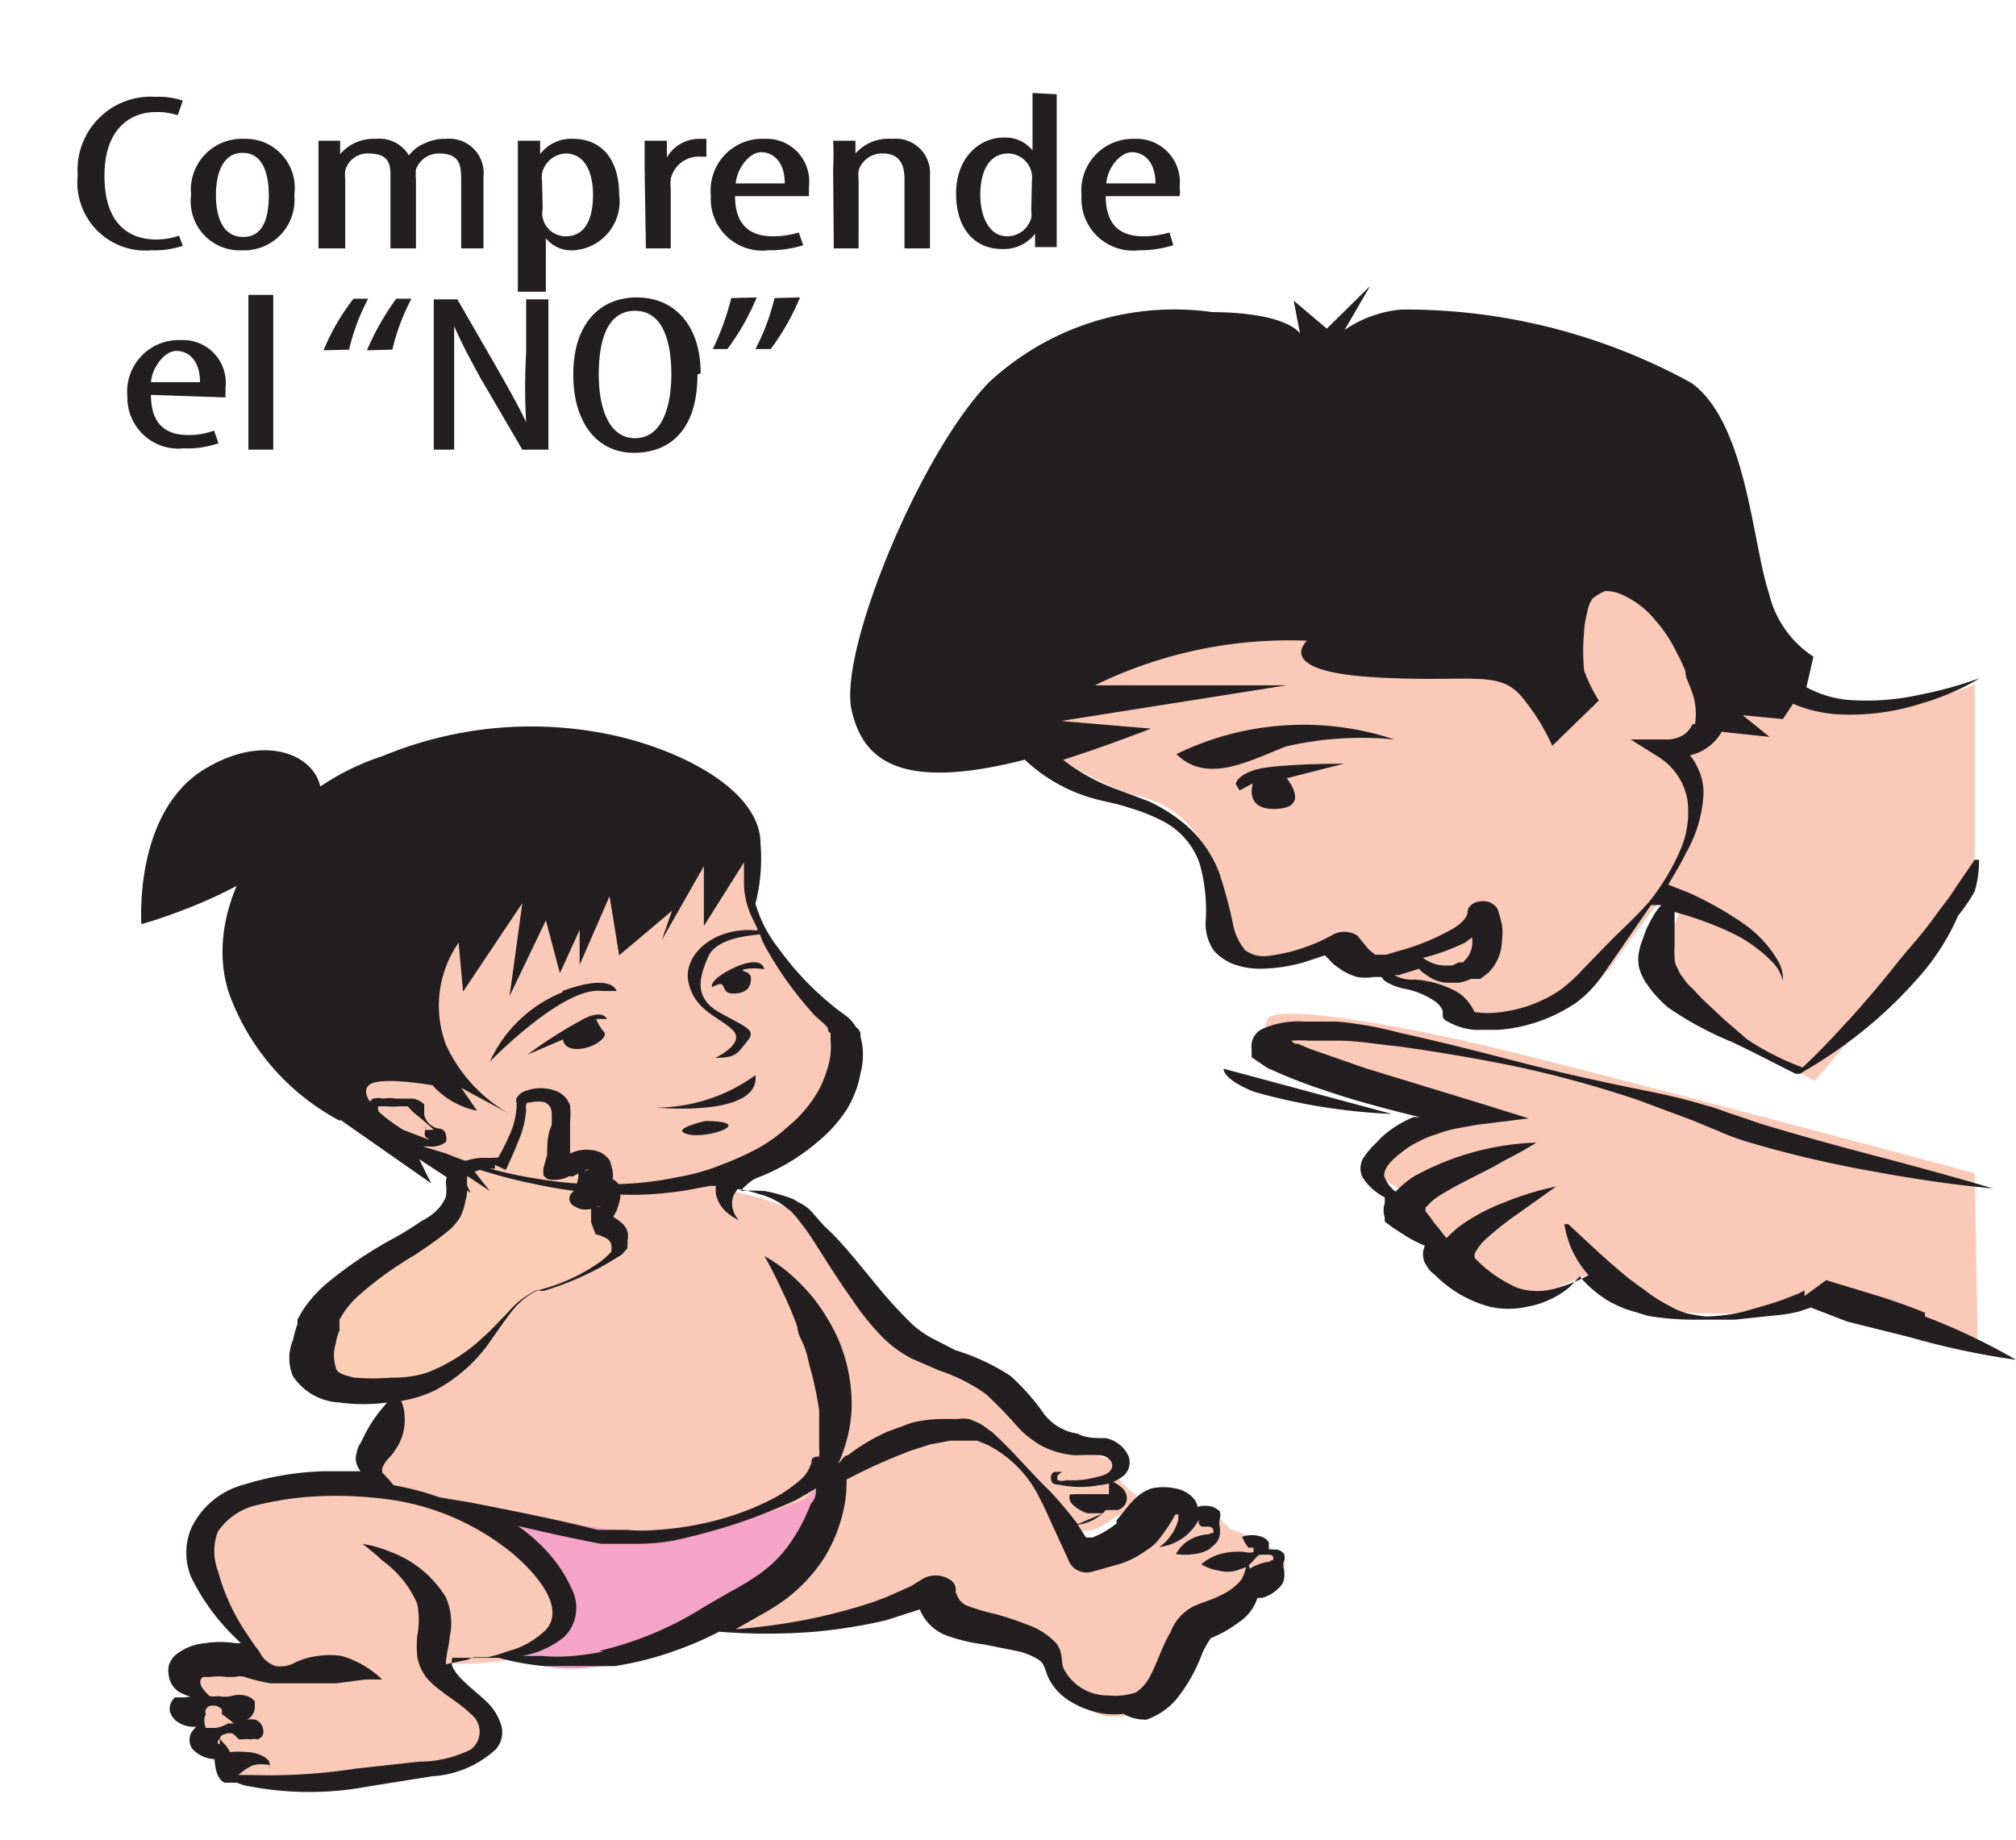 <svg id="Capa_1" data-name="Capa 1" xmlns="http://www.w3.org/2000/svg" viewBox="0 0 31.65 28.89"><defs><style>.cls-1{fill:#f5a4c7;}.cls-2{fill:#fbc9b7;}.cls-3{fill:#fccdb5;}.cls-4{fill:#231f20;}</style></defs><title>1-9meses</title><path class="cls-1" d="M8.69,22.7S7,24,7.3,24.61s.3,2.56,3.88,1,1.63-3.49,1.63-3.49Z"/><path class="cls-2" d="M31,18.42s-6.26-1.68-7.89-2.05S20,15.79,19.9,16a.44.44,0,0,0,.19.57c.23.1,2.69.79,2.69.79s-1.19.52-1.24.79.46.54.46.54a.77.77,0,0,0,.25.41,2.46,2.46,0,0,1,.36.34,2.2,2.2,0,0,0,.77.74,1.16,1.16,0,0,0,.82.13l.91-.37a3.19,3.19,0,0,0,1,.63,6,6,0,0,0,2.11-.09c.7-.2.94,0,.94,0l1.89.62Z"/><path class="cls-2" d="M16.15,11.55a5.68,5.68,0,0,0,1.62.93A1.51,1.51,0,0,1,19,13.56c.28.58-.08,1.35.53,1.46a2.79,2.79,0,0,0,1.42-.26l.73.42a1.45,1.45,0,0,0,.62.32,1,1,0,0,1,.64.4c.07.13.53.19.58.19a2.73,2.73,0,0,0,1.75-.88c.53-.75.83-1.12.83-1.12l.35.09a2.67,2.67,0,0,0-.26.63c-.12.4.58,1,.67,1.16a14,14,0,0,0,1.63,1S31,14.1,31,13.52V10.75a4.4,4.4,0,0,1-1.92.31c-.85-.12-1.19-.33-1.36-.54a9,9,0,0,0-3.17-1.84c-1.16-.22-5.73-.82-7-.32s-1.46,3.19-1.46,3.19"/><path class="cls-2" d="M4.75,16.75A3.12,3.12,0,0,0,6.24,18c1,.32,1,.47,1,.47L6,22.57l-.23.72s-1.94,0-2.16.27-.68.74-.27,1.47a5.42,5.42,0,0,0,.69,1s-1-.24-1,.08.16.32,0,.61.28.77.28.77a.61.61,0,0,0,.57.5c.51,0,3.37,0,3.62-.35s.21-.37,0-.75a3.3,3.3,0,0,0-.62-.77s1.25.05,1.48-.21.84-.42.57-.92a7.42,7.42,0,0,0-1-1.22s2.19.31,2.21.35a8.72,8.72,0,0,0,2.5-.58c.29-.28.53-.49.53-.49a1.66,1.66,0,0,1-.49,1.31,7.15,7.15,0,0,1-1.42,1.19,3.14,3.14,0,0,0,1.58-.11c1-.27,1.69-.43,1.69-.43a2.37,2.37,0,0,0,1.17.76c.73.17.78.16.91.39s.34.81.88.79a1.06,1.06,0,0,0,1.06-.75c.16-.48.23-.65.7-.86s.53-.43.53-.43.45-.14.39-.38a.33.33,0,0,0-.32-.24l-.21-.16L19.3,24s-.21-.27-.42-.29-.46-.24-.62-.11-.5.73-.82.84-.39,0-.44-.14a2.87,2.87,0,0,1-.1-.27.62.62,0,0,0,.45-.1,2.12,2.12,0,0,1,.34-.2s.23-.2.11-.28a1.49,1.49,0,0,1-.26-.26s0-.21-.11-.27-.54-.12-.72-.21A7.93,7.93,0,0,0,15,21.43a2.38,2.38,0,0,1-1.32-1.1A5.24,5.24,0,0,0,12.44,19a3.8,3.8,0,0,0-1-.3,4.44,4.44,0,0,1,.55-.51c.24-.15,1.56-1.46,1.28-1.93s-1-.86-1.41-1.76.16-.82-.28-1.4a13.38,13.38,0,0,0-3.56,0c-1.7.29-3.56,3.07-3.27,3.64"/><path class="cls-3" d="M8.45,20.28c-.51.14-1,1.51-2.25,1.59S4.65,21.63,5,20.78,6.76,19.48,7,19s-.07-.65.45-.76.35,0,.35,0,.38-.68.33-.94.63-.21.63.11a3.7,3.7,0,0,1-.09,1c-.07.14.53-.39.61-.15a.61.61,0,0,1-.1.5s.36-.27.36,0a.47.47,0,0,1-.14.39s.37.09.3.34-.77.6-1.29.75"/><path class="cls-4" d="M8.44,20.26h0a2.9,2.9,0,0,0,1-.46,1.17,1.17,0,0,0,.16-.15s0-.06,0-.08a.05.05,0,0,0,0,0s0,0,0,0a.15.15,0,0,0-.07-.12.56.56,0,0,0-.18-.07l-.07-.19s0,0,0,0l0,0s0,0,0-.08v-.17s0,0,0,0a0,0,0,0,0,0,0,.11.11,0,0,0,.05,0,.31.31,0,0,0,.11,0s0,0,0,0l-.07,0a.32.32,0,0,1-.35,0A.13.13,0,0,1,9,18.71H9a.56.56,0,0,0,.07-.18.34.34,0,0,0,0-.17c0-.05,0-.05.06,0s.12,0,.1,0a1.17,1.17,0,0,0-.23.11l-.07,0,0,0a.4.4,0,0,1-.16.05.49.49,0,0,1-.15,0,.17.17,0,0,1-.09-.07c0-.08,0-.07,0-.1s0,0,0,0,0,0,0,0l0,0,.06-.22c0-.15,0-.31.07-.46a2,2,0,0,0,0-.22.19.19,0,0,0-.1-.14.46.46,0,0,0-.23,0c-.06,0-.08,0-.07.12a1.47,1.47,0,0,1-.12.48c-.06.16-.13.31-.2.46l-.17-.08s0,0,0,0,0,.07,0,.06,0,0,0,0l-.15,0a.7.7,0,0,0-.25.09c-.08,0,0,.23-.06.4a1,1,0,0,1-.08.26.83.83,0,0,1-.21.24c-.17.14-.34.25-.5.36a5.63,5.63,0,0,0-.91.66,1.47,1.47,0,0,0-.28.36l0,.11,0,0s0,0,0,0l0,.06a.83.83,0,0,0-.06.21.61.61,0,0,0,0,.36c0,.09.12.13.29.17a3.49,3.49,0,0,0,.59,0,1.69,1.69,0,0,0,.56-.08A2.68,2.68,0,0,0,7.58,21c.14-.12.26-.26.39-.39a1.36,1.36,0,0,1,.47-.36Zm0,0a1.13,1.13,0,0,0-.42.35c-.11.14-.21.29-.31.43a2.45,2.45,0,0,1-.88.79,2,2,0,0,1-.74.19,2.85,2.85,0,0,1-.77,0,.93.93,0,0,1-.72-.41.73.73,0,0,1,0-.57,1.82,1.82,0,0,1,.07-.25l0-.07,0,0v0l.06-.11a2,2,0,0,1,.4-.46,6.41,6.41,0,0,1,1-.68,5.26,5.26,0,0,0,.49-.3A.86.86,0,0,0,6.86,19,.62.62,0,0,0,7,18.79a.79.79,0,0,0,0-.22.35.35,0,0,1,.17-.29,1.14,1.14,0,0,1,.37-.1l.18,0a.64.64,0,0,1,.14,0s.12.08.09.12a.12.12,0,0,1,0,0,.16.16,0,0,1-.15,0,.07.07,0,0,1,0-.09A3.55,3.55,0,0,0,8,17.82a1.24,1.24,0,0,0,.11-.44v-.06a.12.12,0,0,1,0-.08.27.27,0,0,1,.17-.12.66.66,0,0,1,.42,0,.37.37,0,0,1,.25.24,1.29,1.29,0,0,1,0,.25c0,.16,0,.32,0,.48a2.29,2.29,0,0,1,0,.25v.07s0,0,0,0,0,0,0,0,0,0,0-.08a.29.29,0,0,0-.08-.07.26.26,0,0,0-.14,0c-.14,0-.08,0-.09,0h0l.06,0a1.87,1.87,0,0,1,.3-.17.59.59,0,0,1,.42,0c.2.11.16.2.18.22a.5.5,0,0,1,0,.3,1,1,0,0,1-.13.27L9,18.67l.14-.09a.8.8,0,0,1,.22-.07.46.46,0,0,1,.25,0,.27.27,0,0,1,.13.13.24.24,0,0,1,0,.08v.07a1,1,0,0,1-.06.22l-.06.11,0,.06-.07.06-.07-.19a.68.68,0,0,1,.3.17.26.26,0,0,1,.07.26.11.11,0,0,1,0,.06l0,.06-.09.1-.23.14a4.67,4.67,0,0,1-1,.43Z"/><path class="cls-4" d="M23,14.8h0l.11-.08a.42.42,0,0,1-.07.31l-.07.08,0,0-.07,0-.1.05-.12,0a.59.59,0,0,1-.34-.12A3.37,3.37,0,0,0,23,14.8m3.57-3.43h0a.39.39,0,0,1-.14.17.51.51,0,0,1-.24.07H25.6l.43.27a1,1,0,0,1,.46.67,1.49,1.49,0,0,1-.12.82,3.63,3.63,0,0,1-.48.79c-.21.24-.47.47-.7.71l-.35.36a2.45,2.45,0,0,1-.34.31,2.12,2.12,0,0,1-.93.35,1.41,1.41,0,0,1-.42,0s0,0,0,0l0,0h0a.75.75,0,0,0-.07-.12.67.67,0,0,0-.23-.21,1.62,1.62,0,0,0-.64-.18.56.56,0,0,1-.32-.07l.07,0,.32-.1a.24.24,0,0,0,.09.08.63.63,0,0,0,.33.14h.2a.71.71,0,0,0,.19-.06l.07,0,.08,0,.13-.1a.74.74,0,0,0,.21-.5,1,1,0,0,0,0-.25,2.33,2.33,0,0,0-.07-.25.26.26,0,0,0-.24-.12c-.13,0-.23.08-.23.17h0c0,.09-.13.22-.32.31a3.5,3.5,0,0,1-.62.26l-.34.1-.17,0h0l-.11-.09-.17-.21h0l0,0a.38.38,0,0,0-.41,0,2.77,2.77,0,0,1-1,.32.49.49,0,0,1-.35-.09.89.89,0,0,1-.18-.35,7.48,7.48,0,0,0-.23-.87,1.89,1.89,0,0,0-.6-.81,2.57,2.57,0,0,0-.51-.31l-.56-.21a3.1,3.1,0,0,1-.78-.44c.41-.13.86-.29,1.38-.49l-1.41-.12,3.54-.56H17.19a6.93,6.93,0,0,1,3.33-.7s-.54.47,1,.57,2-.13,2.37.31a3.38,3.38,0,0,1,.48.77L25.1,11a2.64,2.64,0,0,1-.23-.47h0a3.22,3.22,0,0,1,0-.62,1.34,1.34,0,0,1,.05-.3A.53.53,0,0,1,25,9.4a.82.82,0,0,1,.2-.12.6.6,0,0,1,.27.06,1.39,1.39,0,0,1,.51.39,2.21,2.21,0,0,1,.35.53,2.39,2.39,0,0,1,.13.28c0,.11.06.19.09.29A1,1,0,0,1,26.61,11.37Zm-10.49.55h0a2.58,2.58,0,0,0,1.06.61c.21.06.41.09.58.15a2.85,2.85,0,0,1,.51.2,1.18,1.18,0,0,1,.61.7,2.71,2.71,0,0,1,.09.86.74.74,0,0,0,.13.49.81.81,0,0,0,.31.21,1.23,1.23,0,0,0,.42.07,2.52,2.52,0,0,0,.71-.11l.3-.1.06.06a.73.73,0,0,0,.16.14.87.87,0,0,0,.29.14.71.71,0,0,0,.25,0l.13,0h0a.2.2,0,0,0,.08.08.89.89,0,0,0,.31.11,1.3,1.3,0,0,1,.46.2.36.36,0,0,1,.11.14l0,.08h0v0h0l0,0s0,.06.08.09a1,1,0,0,0,.42.13h.37a2.51,2.51,0,0,0,1.23-.43,1.83,1.83,0,0,0,.39-.4l.27-.39.51-.74.16,0-.08.1a2.25,2.25,0,0,0-.12.21,1.19,1.19,0,0,0-.08.2,1.25,1.25,0,0,0-.07.23.62.62,0,0,0,0,.23.82.82,0,0,0,.11.25,1.85,1.85,0,0,0,.35.39,5.22,5.22,0,0,0,1,.54c.34.16.66.33,1,.5l.07,0,.08-.05a7.52,7.52,0,0,0,1-.7,7.16,7.16,0,0,0,.83-.82,3.65,3.65,0,0,0,.57-.91A3.11,3.11,0,0,0,31,14a1.68,1.68,0,0,0,.07-.5H31l-.3.44c-.09.15-.21.29-.31.43s-.21.28-.33.42-.23.27-.34.41-.45.55-.7.82-.46.5-.72.74a4.18,4.18,0,0,1-.87-.44L27.06,16l-.34-.32-.15-.16a.7.7,0,0,1-.14-.16.49.49,0,0,1-.09-.15.32.32,0,0,1-.05-.18,1.2,1.2,0,0,1,0-.19v-.21c0-.07,0-.14,0-.2l0-.11h0a5.32,5.32,0,0,1,.86.31,2.24,2.24,0,0,1,.68.48.64.64,0,0,1,.16.29.57.57,0,0,0-.08-.32,1.84,1.84,0,0,0-.57-.6,5.34,5.34,0,0,0-.82-.46l-.33-.13c.1-.17.2-.33.28-.5a2.06,2.06,0,0,0,.27-.87.86.86,0,0,0-.09-.47.76.76,0,0,0-.12-.19.85.85,0,0,0,.17-.06.77.77,0,0,0,.33-.31l.75.08-.42-.34.63.06.16-.24a2.14,2.14,0,0,0,.81.17,3.65,3.65,0,0,0,1.22-.18,3.86,3.86,0,0,0,.9-.39l0,0-.24.08a6.44,6.44,0,0,1-.71.18,3.87,3.87,0,0,1-1.11.08,1.69,1.69,0,0,1-.66-.2l0,0,.11-.48a1.64,1.64,0,0,1-.7-1c-.26-.78-.35-2.68-1.22-3.3A9.33,9.33,0,0,0,22,4.86a1.88,1.88,0,0,0-.89.32l.4-.69-.68.67-.52-.44.1.52s-.17-.33-1.38-.34A4.27,4.27,0,0,0,15.53,6c-1.08,1.1-2.37,4.23-2.16,5.15C13.54,11.9,14.08,12.45,16.12,11.92Z"/><path class="cls-4" d="M19.4,12.31l.06.1.21-.11s-.15.43.38.4.15-.48.15-.48l.9-.23s-1.05,0-1.37.09-.33.23-.33.23"/><path class="cls-4" d="M18.47,11.84c.48.48,1.15.1,1.72-.12a5.27,5.27,0,0,1,1.7-.11,4.54,4.54,0,0,0-3.42.23"/><path class="cls-4" d="M3.53,26.84a0,0,0,0,0,0,0s0,0,0,0h0v0"/><path class="cls-4" d="M3.22,26.92h0s0,0,0,0h0Z"/><path class="cls-4" d="M9.47,25.93h0A4,4,0,0,1,9,26a2.74,2.74,0,0,1-.5,0h-.3a1.46,1.46,0,0,0,.66-.3A.65.65,0,0,0,9,25a2.26,2.26,0,0,0-.52-.75,2.57,2.57,0,0,0-.35-.29c.44.1.87.2,1.31.28l.13,0,.15,0H10a3.36,3.36,0,0,0,.57-.05,10.12,10.12,0,0,0,1-.27,9.47,9.47,0,0,0,.93-.37l.31-.18c0,.08,0,.16-.08.24a2.82,2.82,0,0,1-.34.64,2,2,0,0,1-.55.52,4,4,0,0,1-.37.22l-.4.23a5.32,5.32,0,0,1-1.66.7m-2.07.14h0L7,26.13c0-.14.05-.28.06-.43A1,1,0,0,0,7,25.08a1.71,1.71,0,0,0-.86-.71,2,2,0,0,0-.45-.13h0s0,0,0,0A3.74,3.74,0,0,1,6,24.5a1.65,1.65,0,0,1,.55.68,1.34,1.34,0,0,1,0,.51,1.82,1.82,0,0,0,0,.32.74.74,0,0,0,.17.36c.21.22.48.35.67.54a.35.35,0,0,1,0,.56,1.82,1.82,0,0,1-.81.19l-1,.11a8.79,8.79,0,0,1-1.61.1l-.15,0h0l-.08,0s0,0,0,0,.16-.14.26-.16.2,0,.23,0a.21.21,0,0,1,0,.07l0,0s0,0,0,0a.19.19,0,0,0,0-.1c0-.06-.15-.16-.34-.17a1.45,1.45,0,0,0-.28,0,.45.45,0,0,0-.1-.14l-.06-.07s0,0,0,0,0,0,0,.06-.07,0,0-.06a.09.09,0,0,1,.08-.07.15.15,0,0,1,.14,0l.08.08H3.8a.57.57,0,0,1,.14,0,.23.23,0,0,1,.1,0,0,0,0,0,0,0,0h0a.13.13,0,0,0,.09-.08.2.2,0,0,0-.12-.23A.48.48,0,0,0,3.88,27,.23.23,0,0,0,4,26.78v0s0,0,0-.07a.32.32,0,0,0-.12-.08.43.43,0,0,0-.25,0,.53.53,0,0,1-.21,0,.29.29,0,0,1-.13,0,0,0,0,0,0,0,0,.6.6,0,0,1-.1-.11c-.05-.06-.07-.15,0-.19s0,0,0,0,0,0,0,0l.11,0a.85.85,0,0,1,.25,0h.14a.28.28,0,0,1,.15,0,2.73,2.73,0,0,0,.41.1l.42,0c.13,0,.22,0,.33,0h.28l.46-.06.18,0H6a0,0,0,0,0,0,0A1.53,1.53,0,0,0,5.36,26,1.21,1.21,0,0,0,5,26a1.14,1.14,0,0,0-.36.1.48.48,0,0,1-.31.06A.44.44,0,0,1,4.11,26,.8.8,0,0,0,4,25.84h0l-.12-.18a3.25,3.25,0,0,1-.46-1,.86.86,0,0,1,0-.61A1,1,0,0,1,4,23.64a5,5,0,0,1,1.08-.15,6.13,6.13,0,0,1,1.14.07,3.92,3.92,0,0,1,1.85.85c.45.39.79.88.49,1.19a1.35,1.35,0,0,1-.6.33,1.81,1.81,0,0,1-.31.09H7.43s0,0,0,0h0ZM3.23,27.13h0s-.05-.13,0-.21,0,0,0,0l0,0h0a.14.14,0,0,1,0-.08.12.12,0,0,1,.12-.06.16.16,0,0,1,.13.06.12.12,0,0,1,0,.07l.12.09.07.06-.09,0a.56.56,0,0,1-.19.07Zm14.33-3.61h0s0,0,0,0S17.54,23.53,17.56,23.52Zm2.6,1a.23.23,0,0,0,0-.12.19.19,0,0,0-.11-.07l-.13,0s0-.08,0-.11a.19.19,0,0,0-.11-.09.47.47,0,0,0-.31,0s0,0,0,0a.71.71,0,0,0,.1.17l0,0h.08a0,0,0,0,1,0,.07.28.28,0,0,1-.13,0,1,1,0,0,0-.48.06.84.84,0,0,0-.21.13s0,0,0,0a.73.73,0,0,0,.27.1.56.56,0,0,0,.28,0l.14-.05a.4.4,0,0,0,.12-.1s.06-.07.1-.1l0,0a.11.11,0,0,0,.05,0l.1,0s.08,0,.07.06,0,0-.06.05a.8.8,0,0,0-.31.11.5.5,0,0,0-.05-.13h0s0,0,0,0a.61.61,0,0,1-.08.3l0,0h0a.86.86,0,0,1-.31.24c-.13.07-.25.1-.44.18a.75.75,0,0,0-.36.4c-.14.24-.21.48-.32.69a.71.71,0,0,1-.22.26,1,1,0,0,1-.44.05.77.77,0,0,1-.7-.42c-.05-.1,0-.23-.11-.39a1.12,1.12,0,0,0-.46-.3,5.08,5.08,0,0,0-.51-.17,3.05,3.05,0,0,1-.44-.13.28.28,0,0,1-.16-.18A.5.5,0,0,1,15,25a.18.18,0,0,0-.09-.2.41.41,0,0,0-.44,0h0l-.16.1-.2.09a4.69,4.69,0,0,1-.45.18,8.92,8.92,0,0,1-1,.26,9.58,9.58,0,0,1-1.11.15l.37-.21a3.68,3.68,0,0,0,.4-.25,2.54,2.54,0,0,0,.62-.66,2.45,2.45,0,0,0,.3-.74,2,2,0,0,0,.05-.49,9.33,9.33,0,0,1,1-.45l.31-.1.32-.06s.13,0,.12,0l.18,0,.12,0,.15.06a1.83,1.83,0,0,1,.84.86c.09.17.16.34.24.51l.23.5a.31.31,0,0,0,.34.13h0l.46-.13a1.53,1.53,0,0,0,.4-.21.79.79,0,0,0,.17-.14l.07-.09.05-.07a2.05,2.05,0,0,0,.16-.26s0,0,0,0,0,0,.05,0,.08,0,0,0,0,0,0,0,0,0,0,.06-.09.31-.3.45c0,0,0,0,0,0h0a.8.8,0,0,0,.62-.43.21.21,0,0,0,0,.06.12.12,0,0,0,.05.05l.1,0s.08,0,.08.07,0,0-.07.05a.66.66,0,0,0-.38.14.73.73,0,0,0-.14.17s0,0,0,0a.9.9,0,0,0,.29,0,.57.57,0,0,0,.24-.08l.1-.09a.31.31,0,0,0,.06-.13.56.56,0,0,0,0-.13.24.24,0,0,1,0-.12.23.23,0,0,0,0-.12.41.41,0,0,0-.11-.07.42.42,0,0,0-.24,0,.25.25,0,0,0-.06-.13.42.42,0,0,0-.14-.11.44.44,0,0,0-.15-.05.86.86,0,0,0-.37,0,.67.67,0,0,0-.28.18c-.1.1-.15.18-.22.26l-.05.06,0,.05-.11.08a1.36,1.36,0,0,1-.27.14l-.1,0-.13-.2a.7.7,0,0,0,.44-.23h.12l.06,0a.2.2,0,0,0,.15-.16.22.22,0,0,0-.09-.2.56.56,0,0,0-.19-.11s0,.07,0,.16,0,0,0,.06h-.42l-.13,0a.14.14,0,0,1-.06,0s-.05.09.06.18a.61.61,0,0,0,.21.12l.13,0h.12l-.4.17c-.14-.18-.28-.35-.44-.52-.31-.3-.56-.61-.9-.92l-.15-.11a1.12,1.12,0,0,0-.22-.1.7.7,0,0,0-.18,0l-.27,0a2.13,2.13,0,0,0-.45.06l-.38.14a3.08,3.08,0,0,0-.62.37c-.06,0-.1.09-.15.13a1.57,1.57,0,0,0,.09-.23,2.27,2.27,0,0,0,.12-.62,2.61,2.61,0,0,0-.08-.72,2.47,2.47,0,0,0-.29-.69,2.66,2.66,0,0,0-.42-.55,2.51,2.51,0,0,0-.58-.45s.13.22.28.55a5.15,5.15,0,0,1,.24.57c0,.1.07.21.11.31s.06.22.09.33a5.57,5.57,0,0,1,.14.66l0,.31c0,.1,0,.19,0,.28a.66.66,0,0,1,0,.14c-.06,0-.12,0-.12.09a.56.56,0,0,1-.18.28,2.41,2.41,0,0,1-.35.25,4.14,4.14,0,0,1-.89.36,4.77,4.77,0,0,1-1,.17,2.51,2.51,0,0,1-.48,0l-.23,0-.11,0-.12,0c-.66-.17-1.34-.3-2-.43l-.48-.08a4.23,4.23,0,0,0-.72-.19A3,3,0,0,0,6,23.12v-.06a.39.39,0,0,1,.08-.14l.09-.1.09-.14a.86.86,0,0,0,.08-.55.73.73,0,0,0-.11-.26,1.49,1.49,0,0,0-.21.22,2.08,2.08,0,0,0-.3.45l-.06.12a.34.34,0,0,0-.06.15.28.28,0,0,0,0,.18.39.39,0,0,0,.06.11H5.08a4.67,4.67,0,0,0-1.25.21A1.27,1.27,0,0,0,3,24a1,1,0,0,0,0,.76,3.38,3.38,0,0,0,.69.95l.09.09-.08,0a1.52,1.52,0,0,0-.48,0,.84.84,0,0,0-.47.19.37.37,0,0,0-.1.16.41.41,0,0,0,0,.16.36.36,0,0,0,.17.26,1,1,0,0,0,.2.08.16.16,0,0,0-.1,0l-.07,0,0,0H2.75l0,0a.23.23,0,0,0-.08.23.3.3,0,0,0,.14.17.43.43,0,0,0,.27.06s0,0-.06.07a.24.24,0,0,0,0,.28.5.5,0,0,0,.35.16h0s0,0,0,0,0,.31.16.37l.07,0h.12a.73.73,0,0,0,.21.06,5,5,0,0,0,1.85,0l1-.16a1.62,1.62,0,0,0,1-.42.4.4,0,0,0,.08-.41.85.85,0,0,0-.23-.35c-.2-.19-.45-.36-.53-.55a.28.28,0,0,1,0-.13h.39l.34,0a4.16,4.16,0,0,0,.72.13c.18,0,.36,0,.55,0l.55,0a5.2,5.2,0,0,0,1-.26,5.36,5.36,0,0,0,.64-.28,9.4,9.4,0,0,0,1.5,0,8.17,8.17,0,0,0,1.12-.18l.53-.17h0a.73.73,0,0,0,.45.42,2.77,2.77,0,0,0,.56.13l.5.1a1,1,0,0,1,.37.15c.09.06.09.2.17.33a.9.9,0,0,0,.34.33,1.46,1.46,0,0,0,.52.18,1.5,1.5,0,0,0,.29,0A.68.68,0,0,0,18,27a1.09,1.09,0,0,0,.46-.31,2.53,2.53,0,0,0,.41-.72,1.45,1.45,0,0,1,.14-.25,1.81,1.81,0,0,0,.44-.25.71.71,0,0,0,.29-.38h.07A.62.62,0,0,0,20,25a.81.81,0,0,0,.1-.09.27.27,0,0,0,.06-.12.65.65,0,0,0,0-.14A.21.21,0,0,1,20.16,24.5Z"/><path class="cls-4" d="M8.83,15.58a2.12,2.12,0,0,0-1.14,1.09s1.15-1.19,1.76-1.11l.23,0s-.06-.29-.85,0"/><path class="cls-4" d="M9.16,16a7.08,7.08,0,0,0-.88.56l.56-.24s0,.16.24.15.48-.19.4-.27A.66.66,0,0,1,9.36,16l.17,0s-.06-.16-.37,0"/><path class="cls-4" d="M12,15.22c-.05-.22-.43-.07-.65.07s-.17.21-.17.21c.27-.15.1.1.33.1s.28-.12.28-.24-.19-.1-.11-.14a.83.83,0,0,1,.32,0"/><path class="cls-4" d="M11.89,14.61h0c-.67-.07-1.18.38-1.08.82s.47.53.69.74-.27.44-.27.44c.34,0,.35-.08.5-.26s0-.21-.43-.45-.31-.58-.18-.88.67-.33.81-.35a1.28,1.28,0,0,0,.11.24,5.73,5.73,0,0,0,.72,1c.06.07.18.16.22.21s0,.07.06.1l0,.11a1.14,1.14,0,0,1-.06.48,1.58,1.58,0,0,1-.23.47,2.08,2.08,0,0,1-.38.41,2.54,2.54,0,0,1-.49.35,4.75,4.75,0,0,1-.56.25h0a3.28,3.28,0,0,1-.67.19,5.28,5.28,0,0,1-.71.1,6.21,6.21,0,0,1-1.49-.07A6.27,6.27,0,0,1,7,18.11H7L6.64,18s.05,0,.09,0A.36.36,0,0,0,7,17.93a.19.19,0,0,0,0-.11.11.11,0,0,0-.11-.1.28.28,0,0,1-.23-.22c0-.05,0-.08,0-.16a.34.34,0,0,0-.18-.09l-.09,0-.17,0a.65.65,0,0,0-.21,0,.29.29,0,0,0-.15,0,.1.1,0,0,0-.06.1.23.23,0,0,0,.14.15h0v-.07a.07.07,0,0,1,0-.06s0,0,0,0,0,0,0,0l.13,0a1,1,0,0,0,.2,0H6.4s0,0,0,0,.07.08.12.12a3.47,3.47,0,0,1,.29.25c.05,0,0,0,0,0s0,0,0,0l-.07,0s0,0,0,0l-.06,0,0-.07h0a.14.14,0,0,0,0,.07.12.12,0,0,0,0,.11l.07.05-.42-.16c-.39-.24-.7-.55-.54-.7s1,0,1,0a1.28,1.28,0,0,0,.7.4l-.25-.36.76.41a2.39,2.39,0,0,1-1-1.09,1.74,1.74,0,0,1,.2-1.6l.07.77.93-1.39L8,15.64l.57-1.19.22.83.31-.68,0,.55.47-1.08.15.93.83-.7-.16.46.66-1.16,0,.94.63-1v.29a1.27,1.27,0,0,0,.11.54l.1.21m-6.55,3,1.43,1-.19-.38.81.53-.18-.35.48.32-.3-.38a7.86,7.86,0,0,0,1,.27,7.4,7.4,0,0,0,1.57.17,5.66,5.66,0,0,0,.81-.07l.38-.07.09,0a.56.56,0,0,0,0,.13.53.53,0,0,0,.2.31.81.81,0,0,0,.16.1.4.4,0,0,1-.08-.13.36.36,0,0,1,0-.27l.06-.09a1.73,1.73,0,0,1,.34.08,1.11,1.11,0,0,1,.41.2l.09.07.09.1.16.21c.21.31.43.69.72,1.09a3.83,3.83,0,0,0,.5.61,1.9,1.9,0,0,0,.42.3l.44.19a2.76,2.76,0,0,1,.73.37,6.81,6.81,0,0,1,.52.54,1.56,1.56,0,0,0,.37.28,1.34,1.34,0,0,0,.52.14,3.46,3.46,0,0,1,.39,0,.23.23,0,0,1,.16.09c.06.1,0,.21-.22.25a1.4,1.4,0,0,1-.48.05.21.21,0,0,1-.14,0s0-.05,0-.07a.35.35,0,0,1,.08-.06l-.11,0s-.08,0-.07.11.1.08.17.1a1.58,1.58,0,0,0,.58,0,.7.7,0,0,0,.35-.12.28.28,0,0,0,.12-.33.5.5,0,0,0-.36-.29c-.16,0-.32,0-.44-.07a.81.81,0,0,1-.53-.31,3.4,3.4,0,0,0-.53-.6A3.42,3.42,0,0,0,15,21.2L14.61,21a1.62,1.62,0,0,1-.28-.2,6.64,6.64,0,0,1-.51-.55c-.31-.37-.59-.74-.88-1L12.72,19a.94.94,0,0,0-.12-.09s-.1-.05-.14-.08A2.46,2.46,0,0,0,12,18.7a2.93,2.93,0,0,0-.37,0,.68.68,0,0,1,.12-.12.49.49,0,0,1,.12-.08h0a3.26,3.26,0,0,0,1-.6,2.19,2.19,0,0,0,.43-.49,1.66,1.66,0,0,0,.21-.56,1.1,1.1,0,0,0,0-.57c0-.06,0-.1-.07-.15a.65.65,0,0,0-.12-.15c-.11-.09-.17-.12-.26-.2a4.59,4.59,0,0,1-.83-.88,2.1,2.1,0,0,1-.37-.71,2.84,2.84,0,0,0,.08-.94c0-.82-1.17-1.43-2.2-1.68a6.08,6.08,0,0,0-3.73.3c-1.81.59-2.85,2.37-2.42,3.71A3.68,3.68,0,0,0,5.34,17.6Z"/><path class="cls-4" d="M7.82,17.61l0,0Z"/><path class="cls-4" d="M11.86,16.88a2.65,2.65,0,0,1-1.56.51s1.64.16,1.56-.51"/><path class="cls-4" d="M11.08,17.6s-.59.13-.28.21,1.09-.2.28-.21"/><path class="cls-4" d="M19.68,17.14a9.36,9.36,0,0,0,2.17.35l-2.64-.71c0,.09.13.22.47.36"/><path class="cls-4" d="M22.15,17.5h0"/><path class="cls-4" d="M28.33,20.21h0"/><path class="cls-4" d="M30.22,20.61c-.25-.1-.5-.19-.76-.27l-.79-.24-.34.25c0-.07,0-.07,0-.09v0h0l-.09.05-.26.1c-.19.07-.39.12-.59.18a2.69,2.69,0,0,1-.61.08,2.68,2.68,0,0,1-.3-.05,1.19,1.19,0,0,1-.26-.11,2.52,2.52,0,0,1-.42-.27,4.24,4.24,0,0,1-.4-.31c-.26-.22-.51-.46-.78-.71l-.06,0a1.52,1.52,0,0,0,.38.8h0a2.14,2.14,0,0,1-.49.2,1,1,0,0,1-.63,0,2.1,2.1,0,0,1-.6-.4l-.07-.07s0,0,0,0,0,0,0-.06a.78.78,0,0,1,.16-.22,5.13,5.13,0,0,1,.53-.42l.59-.42a4.44,4.44,0,0,0-.79.24,3,3,0,0,0-.72.38,1.9,1.9,0,0,0-.21.19,1.71,1.71,0,0,1-.11-.14,1.41,1.41,0,0,1-.14-.18l-.08-.1v0h0s.05.06,0,0h0l0-.06s0,0,0,0h0s0,0,.05-.05a.79.79,0,0,1,.19-.15c.32-.2.74-.38,1-.54a5.63,5.63,0,0,0,.5-.28,4.26,4.26,0,0,0-1.92.53,1.61,1.61,0,0,0-.29.24.51.51,0,0,1-.18-.25c0-.13.12-.25.28-.37a1.17,1.17,0,0,1,.25-.16,1.48,1.48,0,0,1,.29-.12,1.81,1.81,0,0,1,.31-.09l.33-.06.81-.1-.77-.24-1.8-.55-.86-.3-.19-.08c-.06,0-.05,0-.11-.05l0,0h0s0,0,0,0a1.84,1.84,0,0,1,.28,0h.47c.29,0,.62.06.94.09.64.09,1.29.2,1.91.33a17.75,17.75,0,0,1,1.84.51l.86.32.41.17a3.61,3.61,0,0,0,.46.17,17.49,17.49,0,0,0,1.9.45c.64.12,1.29.22,1.95.28l0,0c-.61-.18-1.23-.35-1.84-.51s-1.23-.33-1.82-.51l-.41-.14c-.16-.05-.29-.11-.46-.15-.33-.1-.64-.17-1-.24-.64-.13-1.27-.27-1.89-.43s-1.24-.32-1.88-.46a5.75,5.75,0,0,0-1-.18l-.52,0a1.38,1.38,0,0,0-.64.11.3.3,0,0,0-.18.32c0,.05,0,.09,0,.13l0,0,0,0h0l0,0,.25.17.23.1c.3.13.6.23.91.33s.83.24,1.25.34l-.1,0a1.74,1.74,0,0,0-.33.18,1.4,1.4,0,0,0-.25.22,1.27,1.27,0,0,0-.21.25.31.31,0,0,0,0,.31.9.9,0,0,0,.34.3l0,.09a.37.37,0,0,0,0,.23l0,0,0,.06,0,0,.12.09.23.15a2.43,2.43,0,0,0,.28.14v0a.32.32,0,0,0,0,.27.73.73,0,0,0,.09.13l.08.07a1.89,1.89,0,0,0,.86.49,1.34,1.34,0,0,0,.56,0,1.41,1.41,0,0,0,.44-.15,1.08,1.08,0,0,0,.26-.18l.14-.15h0a1.83,1.83,0,0,0,.44.38,2.09,2.09,0,0,0,.3.14l.33.1a4.23,4.23,0,0,0,.7.06l.35,0,.32,0,.66-.07a2.14,2.14,0,0,0,.35-.06l.18-.06.57.22L30,21a12,12,0,0,0,1.65.35l0,0a9.88,9.88,0,0,0-1.43-.68"/><path class="cls-4" d="M2.87,3.86a1.41,1.41,0,0,1-.49.07A1.07,1.07,0,0,1,1.22,2.75,1.15,1.15,0,0,1,2.44,1.52a1.22,1.22,0,0,1,.43.06l-.08.23a1,1,0,0,0-.35-.05c-.37,0-.8.24-.8,1s.39,1,.81,1a1.07,1.07,0,0,0,.36-.06Z"/><path class="cls-4" d="M3.39,3.06h0c0,.28.07.66.43.66s.4-.4.4-.66-.06-.66-.41-.66-.42.4-.42.66m1.23,0a.79.79,0,0,1-.82.87A.77.77,0,0,1,3,3.06a.8.8,0,0,1,.83-.88A.77.77,0,0,1,4.62,3.06Z"/><path class="cls-4" d="M5,2.65c0-.2,0-.31,0-.44h.34l0,.21h0a.69.69,0,0,1,.56-.24.54.54,0,0,1,.52.26h0a.58.58,0,0,1,.25-.19A.71.71,0,0,1,7,2.18a.54.54,0,0,1,.59.6V3.9H7.24V2.84c0-.22,0-.43-.35-.43a.38.38,0,0,0-.36.25.71.71,0,0,0,0,.15V3.9H6.13V2.79c0-.19,0-.38-.35-.38a.36.36,0,0,0-.36.27.77.77,0,0,0,0,.15V3.9H5Z"/><path class="cls-4" d="M8.52,3.28h0a.32.32,0,0,0,0,.14.37.37,0,0,0,.36.29c.33,0,.43-.31.43-.65s-.12-.65-.43-.65a.4.4,0,0,0-.37.31.53.53,0,0,0,0,.13Zm-.39-.54c0-.26,0-.41,0-.53h.35l0,.21h0A.61.61,0,0,1,9,2.18c.43,0,.72.31.72.87A.77.77,0,0,1,9,3.93a.51.51,0,0,1-.43-.19h0v.84H8.13Z"/><path class="cls-4" d="M10.12,2.65c0-.15,0-.32,0-.44h.35l0,.26h0A.59.59,0,0,1,11,2.18h.09v.28H11a.45.45,0,0,0-.47.35.77.77,0,0,0,0,.15V3.9h-.39Z"/><path class="cls-4" d="M12.32,2.88h0c0-.34-.18-.49-.37-.49s-.38.26-.4.49Zm-.78.2c0,.52.31.63.59.63a1.37,1.37,0,0,0,.41-.06l.07.2a1.77,1.77,0,0,1-.55.08.81.81,0,0,1-.9-.86A.81.81,0,0,1,12,2.18a.67.67,0,0,1,.7.75v.15Z"/><path class="cls-4" d="M13.08,2.65a4.34,4.34,0,0,0,0-.44h.35l0,.2h0A.69.69,0,0,1,14,2.18a.54.54,0,0,1,.6.58V3.9h-.4V2.81c0-.2-.06-.4-.34-.4a.38.38,0,0,0-.38.27.76.76,0,0,0,0,.15V3.9h-.39Z"/><path class="cls-4" d="M16.2,2.85h0a.45.45,0,0,0,0-.11.38.38,0,0,0-.37-.33c-.32,0-.44.31-.44.65s.14.65.42.65a.39.39,0,0,0,.38-.29.36.36,0,0,0,0-.11Zm.39-1.37v2c0,.11,0,.31,0,.4h-.34l0-.21h0a.62.62,0,0,1-.52.24c-.42,0-.72-.31-.72-.87s.36-.88.75-.88a.55.55,0,0,1,.45.2h0v-.9Z"/><path class="cls-4" d="M18.14,2.88h0c0-.34-.18-.49-.37-.49s-.39.26-.4.49Zm-.78.2c0,.52.3.63.59.63a1.43,1.43,0,0,0,.41-.06l.06.2a1.75,1.75,0,0,1-.54.08.81.81,0,0,1-.9-.86.81.81,0,0,1,.83-.89.68.68,0,0,1,.71.75.66.66,0,0,1,0,.15Z"/><path class="cls-4" d="M3.14,6h0c0-.34-.18-.49-.37-.49s-.38.26-.4.49Zm-.77.2c0,.52.3.63.58.63a1.08,1.08,0,0,0,.41-.07l.07.2a1.52,1.52,0,0,1-.55.08A.8.8,0,0,1,2,6.23a.81.81,0,0,1,.84-.89.67.67,0,0,1,.7.75v.15Z"/><rect class="cls-4" x="3.9" y="4.63" width="0.39" height="2.43"/><path class="cls-4" d="M5.08,5.5h0a3.39,3.39,0,0,1,.47-.81l.23,0a3.31,3.31,0,0,0-.3.8Zm.68,0a4.24,4.24,0,0,1,.46-.81l.24,0a3.31,3.31,0,0,0-.3.8Z"/><path class="cls-4" d="M6.81,7.06V4.7h.37l.64,1.11c.14.25.32.56.44.82h0a9.5,9.5,0,0,1,0-1.09V4.7h.35V7.06H8.2L7.54,5.93c-.13-.24-.28-.51-.41-.81h0c0,.32,0,.62,0,1.12v.82Z"/><path class="cls-4" d="M9.4,5.88h0c0,.49.14,1,.57,1s.57-.51.57-1-.12-1-.57-1-.57.49-.57,1m1.55,0c0,.89-.45,1.23-1,1.23S9,6.67,9,5.88s.41-1.21,1-1.21S11,5.11,11,5.86Z"/><path class="cls-4" d="M11.88,4.67h0a3.77,3.77,0,0,1-.46.81l-.23,0a4,4,0,0,0,.29-.8Zm.68,0a3.77,3.77,0,0,1-.46.81l-.24,0a3.48,3.48,0,0,0,.3-.8Z"/><path class="cls-4" d="M5,12.7c.25-.67-.65-1.31-1.78-.63s-1,2.44-1,2.44S4.57,13.87,5,12.7"/></svg>
